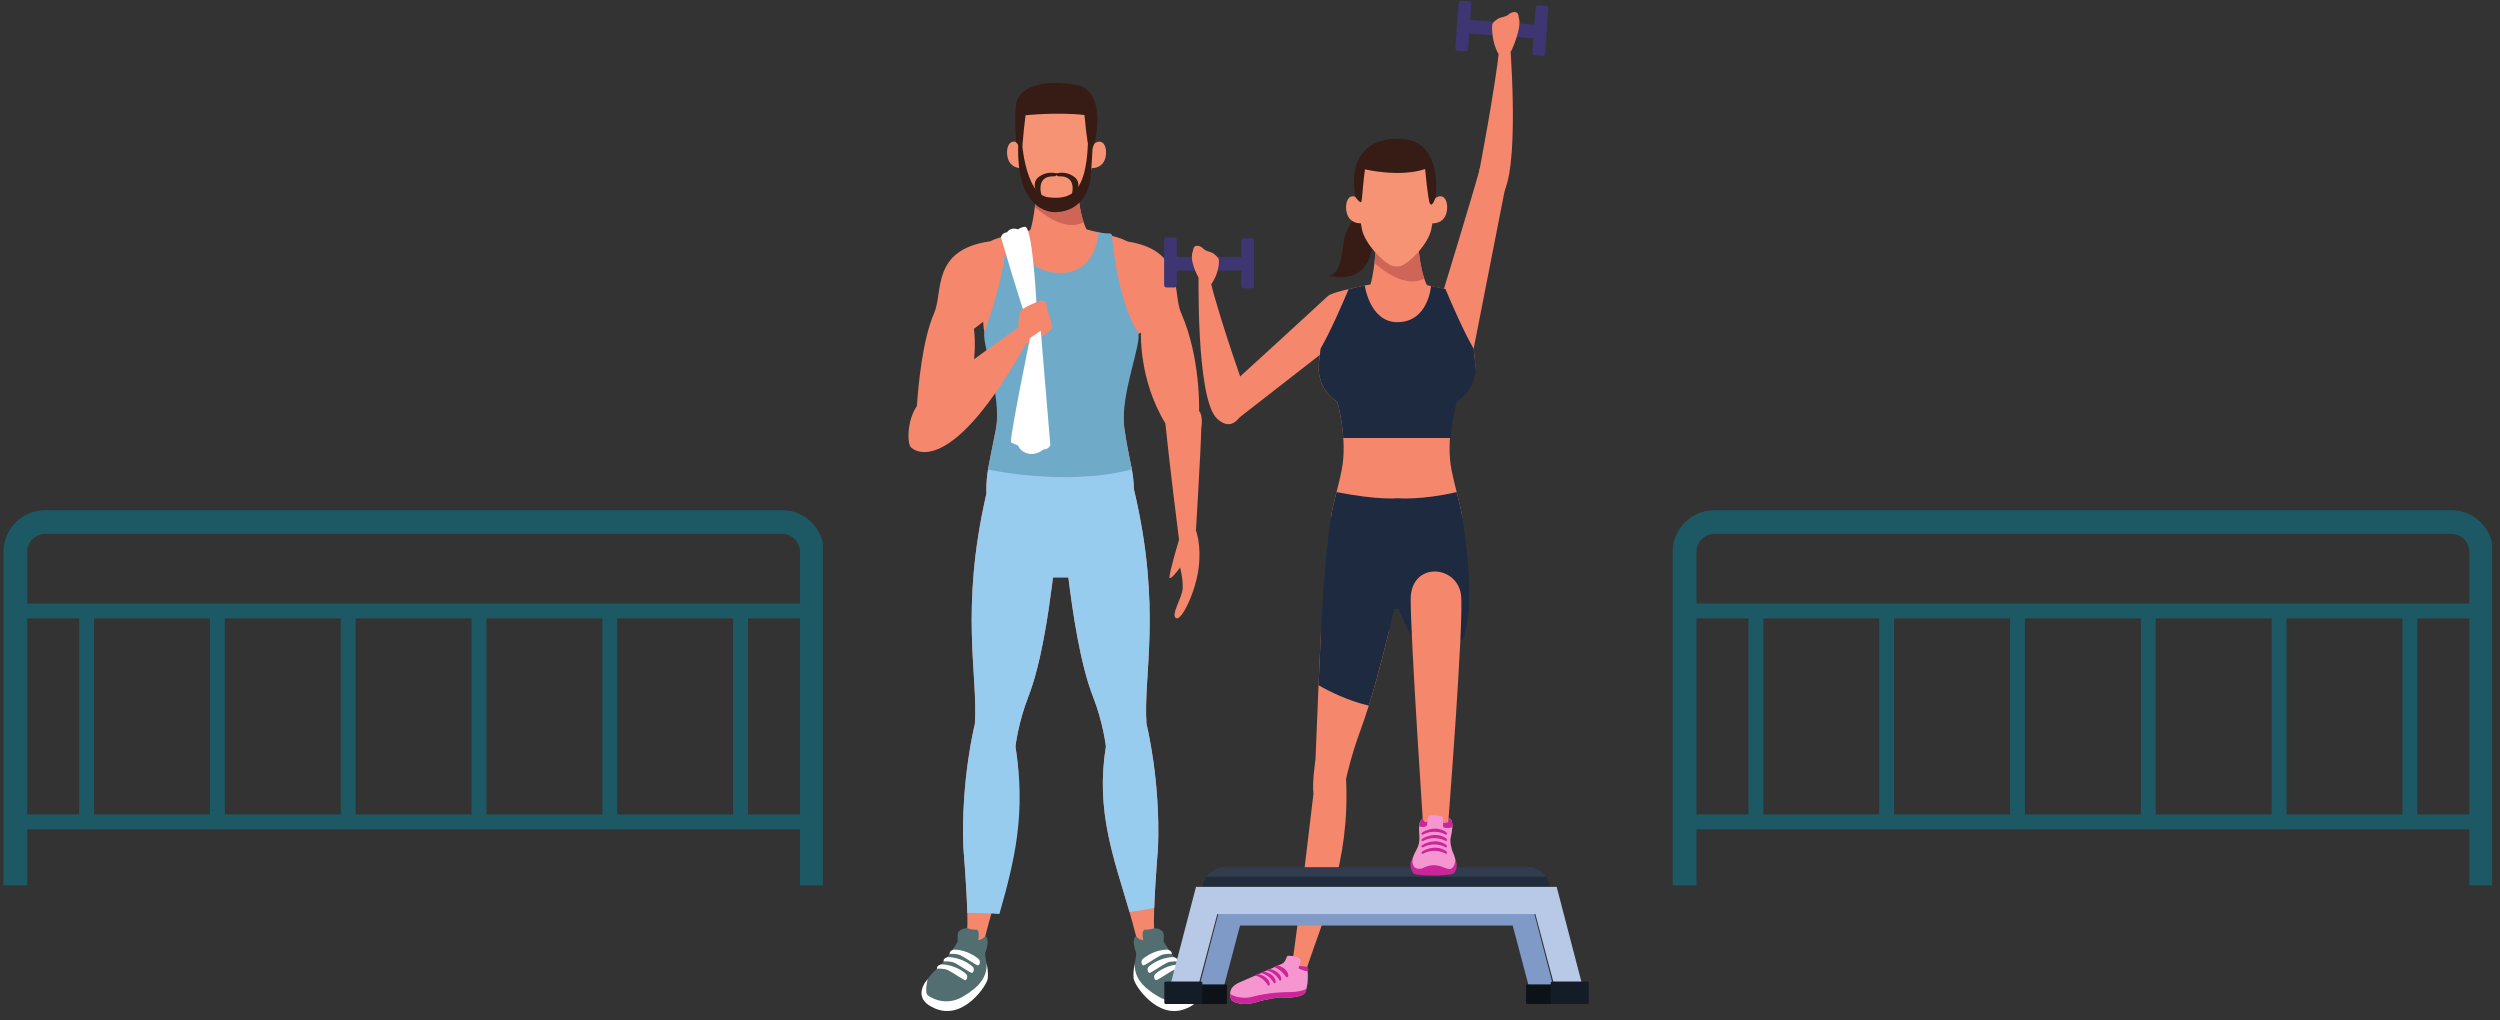 <svg xmlns="http://www.w3.org/2000/svg" xmlns:xlink="http://www.w3.org/1999/xlink" width="490" zoomAndPan="magnify" viewBox="0 0 367.5 150" height="200" preserveAspectRatio="xMidYMid meet" version="1.0"><rect x="0" y="0" width="367.5" height="150" fill="#333333" stroke="none"/><defs><clipPath id="092e4ebf99"><path d="M 133.227 48 L 152 48 L 152 67 L 133.227 67 Z M 133.227 48 " clip-rule="nonzero"/></clipPath><clipPath id="2ce35c4118"><path d="M 213 0.102 L 217 0.102 L 217 8 L 213 8 Z M 213 0.102 " clip-rule="nonzero"/></clipPath><clipPath id="aba477103d"><path d="M 225 0.102 L 228 0.102 L 228 9 L 225 9 Z M 225 0.102 " clip-rule="nonzero"/></clipPath><clipPath id="852d1fdde2"><path d="M 227 144 L 233.59 144 L 233.59 148 L 227 148 Z M 227 144 " clip-rule="nonzero"/></clipPath><clipPath id="a46f8f3af9"><path d="M 0.375 75 L 120.961 75 L 120.961 130.426 L 0.375 130.426 Z M 0.375 75 " clip-rule="nonzero"/></clipPath><clipPath id="8d720e11c4"><path d="M 245.758 75 L 366.344 75 L 366.344 130.426 L 245.758 130.426 Z M 245.758 75 " clip-rule="nonzero"/></clipPath></defs><path fill="#f5876d" d="M 142.254 57.297 C 143.82 52.602 143.168 48.34 143.168 48.34 C 145.797 46.32 145.797 46.32 145.797 46.32 L 145.598 35.465 C 136.832 36.68 138.668 42.957 137.328 46.008 C 135.574 49.996 134.977 56.859 134.777 59.738 L 142.254 57.297 " fill-opacity="1" fill-rule="nonzero"/><path fill="#f5876d" d="M 164.48 47.602 C 164.48 47.602 165.773 50.023 167.723 48.895 C 167.723 48.895 167.379 55.789 171.309 62.238 C 171.309 62.238 171.895 68.164 173.48 80.641 L 175.641 80.77 C 175.641 80.77 176.586 65.137 176.586 62.938 C 176.586 62.938 176.914 61.113 176.266 60.43 C 176.266 60.43 176.535 52.629 173.625 46.008 C 172.285 42.957 174.246 36.68 165.48 35.465 L 164.48 47.602 " fill-opacity="1" fill-rule="nonzero"/><path fill="#f5876d" d="M 168.535 106.426 C 168.023 99.328 170.859 89.414 166.676 71.879 C 166.652 69.172 165.867 67.258 165.273 62.922 C 164.598 58.023 167.258 50.301 167.266 48.855 C 167.293 42.105 165.797 35.57 165.797 35.57 C 164.684 34.59 155.934 33 155.934 33 C 155.934 33 146.562 34.59 145.449 35.57 C 145.449 35.57 143.984 45.938 144.715 48.855 C 145.062 50.246 147.309 58.309 146.398 63.113 C 145.535 67.656 144.902 69.578 145.004 72.566 C 141.055 89.676 143.812 99.422 143.305 106.426 C 143.305 106.426 141.23 114.633 141.617 124.602 C 141.617 124.602 142.426 134.434 142.16 136.762 L 144.422 139.375 C 146.734 128.945 151.141 121.355 149.27 109.723 C 149.27 109.723 149.68 106.199 151.184 102.363 C 153.055 97.59 154.176 89.883 154.789 84.879 L 157.051 84.879 C 157.664 89.883 158.785 97.59 160.656 102.363 C 162.164 106.199 162.57 109.723 162.57 109.723 C 160.703 121.355 165.105 128.945 167.418 139.375 L 169.68 136.762 C 169.414 134.434 170.227 124.602 170.227 124.602 C 170.609 114.633 168.535 106.426 168.535 106.426 " fill-opacity="1" fill-rule="nonzero"/><path fill="#536e70" d="M 144.855 139.988 C 144.617 140.625 145.621 142.773 144.957 144.258 C 144.375 145.559 142.152 147.508 142.152 147.508 C 138.633 148.938 136.027 147.375 135.723 146.504 C 135.418 145.637 135.977 143.949 137.609 142.52 C 139.242 141.086 140.773 138.43 140.773 138.43 L 140.773 137.355 C 140.875 136.484 142.152 136.434 142.152 136.434 C 142.75 136.641 143.223 136.688 143.586 136.648 C 143.586 136.648 144.09 136.816 143.785 138.199 C 143.785 138.199 144.395 138.199 144.828 137.609 C 144.828 137.609 145.621 137.941 144.855 139.988 " fill-opacity="1" fill-rule="nonzero"/><path fill="#ffffff" d="M 136.375 143.922 C 136.375 143.922 135.875 145.879 136.375 146.301 C 136.375 146.301 138.707 148.18 141.57 146.492 C 144.039 145.035 145.098 143.578 145.039 141.652 C 145.039 141.652 145.32 142.926 145.191 143.887 C 145.059 144.844 141.73 149.867 137.672 148.332 C 133.617 146.801 136.375 143.922 136.375 143.922 " fill-opacity="1" fill-rule="nonzero"/><path fill="#ffffff" d="M 137.73 142.41 C 137.73 142.41 138.707 142.301 139.371 142.621 C 140.035 142.938 141.691 144.117 141.91 144.09 C 142.125 144.062 142.355 143.477 141.984 143.145 C 141.617 142.812 140.223 141.781 138.367 141.766 C 138.367 141.766 137.684 141.867 137.73 142.41 " fill-opacity="1" fill-rule="nonzero"/><path fill="#ffffff" d="M 138.699 141.336 C 138.699 141.336 139.68 141.227 140.34 141.547 C 141.004 141.867 142.66 143.043 142.879 143.016 C 143.098 142.988 143.324 142.402 142.957 142.07 C 142.586 141.738 141.191 140.711 139.336 140.695 C 139.336 140.695 138.652 140.793 138.699 141.336 " fill-opacity="1" fill-rule="nonzero"/><path fill="#ffffff" d="M 139.594 140.234 C 139.594 140.234 140.57 140.125 141.234 140.449 C 141.895 140.766 143.555 141.941 143.773 141.918 C 143.988 141.891 144.219 141.305 143.848 140.973 C 143.477 140.637 142.082 139.609 140.23 139.594 C 140.23 139.594 139.547 139.695 139.594 140.234 " fill-opacity="1" fill-rule="nonzero"/><path fill="#536e70" d="M 166.984 139.988 C 167.223 140.625 166.223 142.773 166.883 144.258 C 167.465 145.559 169.688 147.508 169.688 147.508 C 173.211 148.938 175.812 147.375 176.121 146.504 C 176.426 145.637 175.863 143.949 174.23 142.52 C 172.598 141.086 171.066 138.43 171.066 138.43 L 171.066 137.355 C 170.965 136.484 169.688 136.434 169.688 136.434 C 169.09 136.641 168.621 136.688 168.258 136.648 C 168.258 136.648 167.75 136.816 168.059 138.199 C 168.059 138.199 167.445 138.199 167.012 137.609 C 167.012 137.609 166.223 137.941 166.984 139.988 " fill-opacity="1" fill-rule="nonzero"/><path fill="#ffffff" d="M 175.469 143.922 C 175.469 143.922 175.965 145.879 175.469 146.301 C 175.469 146.301 173.133 148.18 170.273 146.492 C 167.801 145.035 166.742 143.578 166.805 141.652 C 166.805 141.652 166.523 142.926 166.652 143.887 C 166.781 144.844 170.113 149.867 174.168 148.332 C 178.223 146.801 175.469 143.922 175.469 143.922 " fill-opacity="1" fill-rule="nonzero"/><path fill="#ffffff" d="M 174.109 142.41 C 174.109 142.41 173.133 142.301 172.469 142.621 C 171.809 142.938 170.148 144.117 169.934 144.09 C 169.715 144.062 169.484 143.477 169.855 143.145 C 170.227 142.812 171.621 141.781 173.477 141.766 C 173.477 141.766 174.156 141.867 174.109 142.41 " fill-opacity="1" fill-rule="nonzero"/><path fill="#ffffff" d="M 173.141 141.336 C 173.141 141.336 172.164 141.227 171.5 141.547 C 170.836 141.867 169.18 143.043 168.965 143.016 C 168.746 142.988 168.516 142.402 168.887 142.07 C 169.258 141.738 170.652 140.711 172.508 140.695 C 172.508 140.695 173.188 140.793 173.141 141.336 " fill-opacity="1" fill-rule="nonzero"/><path fill="#ffffff" d="M 172.25 140.234 C 172.25 140.234 171.27 140.125 170.609 140.449 C 169.945 140.766 168.289 141.941 168.07 141.918 C 167.852 141.891 167.621 141.305 167.992 140.973 C 168.363 140.637 169.758 139.609 171.613 139.594 C 171.613 139.594 172.293 139.695 172.25 140.234 " fill-opacity="1" fill-rule="nonzero"/><path fill="#f5876d" d="M 160.27 33.871 C 159.93 33.785 159.723 33.734 159.723 33.734 C 157.961 30.238 158.273 22.504 158.273 22.504 C 158.273 22.504 152.492 26.035 152.445 26.84 C 152.25 30.07 151.84 33.062 151.32 34.16 C 151.27 34.277 151.047 34.41 150.723 34.543 L 150.723 41.414 L 160.27 39.961 L 160.27 33.871 " fill-opacity="1" fill-rule="nonzero"/><path fill="#cf6556" d="M 159.289 32.672 C 158.707 30.934 158.441 28.656 158.332 26.691 L 153.438 25.773 C 152.855 26.238 152.457 26.633 152.445 26.84 C 152.367 28.105 152.258 29.328 152.121 30.422 C 153.441 31.602 156.664 34.055 159.289 32.672 " fill-opacity="1" fill-rule="nonzero"/><path fill="#f69374" d="M 160.773 21.168 C 160.84 19.207 160.742 17.699 160.742 17.699 C 160.562 14.613 157.93 14.035 155.312 14.113 C 152.695 14.035 150.062 14.613 149.883 17.699 C 149.883 17.699 149.785 19.207 149.852 21.168 C 148.324 20.012 147.707 21.992 148.203 23.422 C 148.637 24.648 149.797 24.727 150.168 24.719 C 150.215 24.996 150.262 25.277 150.316 25.551 C 150.742 27.637 153.254 30.25 154.645 30.828 C 154.645 30.828 154.812 30.914 155.312 30.914 C 155.809 30.914 155.98 30.828 155.98 30.828 C 157.371 30.25 159.887 27.637 160.309 25.551 C 160.363 25.277 160.414 24.996 160.457 24.719 C 160.828 24.727 161.988 24.648 162.422 23.422 C 162.918 21.992 162.297 20.012 160.773 21.168 " fill-opacity="1" fill-rule="nonzero"/><path fill="#361c15" d="M 160.922 20.961 C 160.922 20.961 160.453 22.527 160.098 21.848 C 159.816 21.312 159.414 16.906 159.414 16.906 C 155.496 16.449 150.758 16.941 150.758 16.941 C 150.324 20.148 150.387 21.641 150.16 21.676 C 149.926 21.703 149.371 20.914 149.371 20.914 C 149.371 20.914 149.004 16.293 149.5 14.742 C 149.805 13.785 151.828 11.246 158.586 12.562 C 158.586 12.562 162.59 13.242 160.922 20.961 " fill-opacity="1" fill-rule="nonzero"/><path fill="#98ccef" d="M 162.57 109.723 C 161.031 119.297 163.742 126.133 166.039 134.062 C 167.418 133.867 168.609 133.688 169.668 133.465 C 169.805 129.738 170.227 124.602 170.227 124.602 C 170.609 114.633 168.535 106.426 168.535 106.426 C 168.023 99.328 170.859 89.414 166.676 71.879 C 166.668 70.723 166.516 69.711 166.305 68.594 C 153.758 70.25 145.316 68.57 145.316 68.57 C 145.078 69.93 144.957 71.125 145.004 72.566 C 141.055 89.676 143.812 99.422 143.305 106.426 C 143.305 106.426 141.23 114.633 141.617 124.602 C 141.617 124.602 142.098 130.441 142.195 134.188 C 143.168 134.227 145.461 134.219 146.91 134.355 C 149.223 126.297 150.828 119.41 149.27 109.723 C 149.27 109.723 149.68 106.199 151.184 102.363 C 152.531 98.93 153.484 93.98 154.145 89.609 C 154.488 87.156 154.719 85.449 154.789 84.879 L 157.051 84.879 C 157.664 89.883 158.785 97.59 160.656 102.363 C 162.164 106.199 162.57 109.723 162.57 109.723 " fill-opacity="1" fill-rule="nonzero"/><path fill="#70aac9" d="M 155.922 40.125 C 149.957 40.18 149.785 34.207 149.785 34.207 C 147.828 34.555 148.277 34.16 147.828 34.555 C 147.828 34.555 148.512 37.988 144.715 48.855 C 144.242 50.207 147.309 58.309 146.398 63.113 C 145.906 65.703 145.492 67.438 145.242 69.008 C 145.242 69.008 156.461 71.562 166.379 69.008 C 166.09 67.402 165.645 65.637 165.273 62.922 C 164.598 58.023 168.039 50.074 167.266 48.855 C 164.125 43.918 163.457 34.512 163.457 34.512 C 162.98 34.094 163.457 34.512 161.461 34.152 C 161.461 34.152 161.309 40.074 155.922 40.125 " fill-opacity="1" fill-rule="nonzero"/><path fill="#f5876d" d="M 173.316 79.355 C 173.316 79.355 171.902 84.027 171.902 84.926 C 171.902 84.926 171.977 85.453 173.477 83.422 C 173.477 83.422 173.93 85.152 173.852 86.508 C 173.777 87.863 172.059 90.422 172.879 90.871 C 173.703 91.324 175.766 86.957 176.199 83.5 C 176.633 80.035 175.805 77.992 175.805 77.992 L 173.316 79.355 " fill-opacity="1" fill-rule="nonzero"/><g clip-path="url(#092e4ebf99)"><path fill="#f5876d" d="M 149.668 48.172 C 149.668 48.172 137.117 56.949 135.195 59.137 C 133.273 61.32 133.348 65.074 133.852 65.691 C 134.355 66.309 139.797 70.492 151.102 49.996 L 149.668 48.172 " fill-opacity="1" fill-rule="nonzero"/></g><path fill="#ffffff" d="M 147.133 34.879 C 147.133 34.879 150.312 45.633 150.723 46.367 L 152.43 45.914 C 152.43 45.914 151.887 33.727 150.723 33.328 C 150.723 33.328 150.004 33.387 149.668 33.727 C 149.668 33.727 148.598 33.266 148.035 34.152 C 148.035 34.152 147.359 34.152 147.133 34.879 " fill-opacity="1" fill-rule="nonzero"/><path fill="#f5876d" d="M 149.668 48.172 C 149.668 48.172 149.734 46.141 150.051 45.688 C 150.367 45.238 152.84 44.109 153.285 44.164 C 153.727 44.223 154.047 45.238 153.918 45.688 C 153.918 45.688 154.238 46.082 154.238 46.48 C 154.238 46.48 154.617 47.199 154.488 47.543 C 154.488 47.543 154.922 48.113 154.516 48.453 C 154.109 48.793 151.254 51.105 150.301 50.371 L 149.668 48.172 " fill-opacity="1" fill-rule="nonzero"/><path fill="#ffffff" d="M 151.414 49.695 C 151.414 49.695 148.543 63.691 148.598 64.988 C 148.598 64.988 148.652 65.102 149.668 65.496 C 149.668 65.496 150.062 66.738 151.754 66.738 C 151.754 66.738 152.711 66.684 153.387 66.062 C 153.387 66.062 154.117 66.117 154.398 65.441 L 152.992 48.621 L 151.414 49.695 " fill-opacity="1" fill-rule="nonzero"/><path fill="#361c15" d="M 150.137 19.859 C 150.137 19.859 150.477 28.59 154.117 29.004 C 157.176 29.352 159.633 28.656 159.922 21.148 L 160.652 20.988 C 160.652 20.988 160.41 25.617 160.27 26.559 C 160.125 27.496 159.184 31.109 155.164 31.184 C 155.164 31.184 149.242 31.676 149.688 20.988 L 150.137 19.859 " fill-opacity="1" fill-rule="nonzero"/><path fill="#361c15" d="M 153.23 29.152 C 153.23 29.152 151.898 25.77 155.023 25.918 C 155.023 25.918 155.352 25.883 155.418 25.523 C 155.418 25.523 153.977 24.984 152.629 26.066 C 151.453 27.016 152.629 28.742 152.629 28.742 L 153.23 29.152 " fill-opacity="1" fill-rule="nonzero"/><path fill="#361c15" d="M 157.395 29.152 C 157.395 29.152 158.723 25.77 155.602 25.918 C 155.602 25.918 155.273 25.883 155.207 25.523 C 155.207 25.523 156.648 24.984 157.996 26.066 C 159.172 27.016 157.996 28.742 157.996 28.742 L 157.395 29.152 " fill-opacity="1" fill-rule="nonzero"/><path fill="#361c15" d="M 199.777 31.508 C 199.777 31.508 197.77 32.824 197.438 36.129 C 197.102 39.434 196.23 40.492 195.246 40.547 C 195.246 40.547 201.895 42.5 201.781 34.688 L 199.777 31.508 " fill-opacity="1" fill-rule="nonzero"/><path fill="#3d3673" d="M 183.09 39.766 L 172.371 39.766 L 172.371 37.766 L 183.09 37.766 L 183.09 39.766 " fill-opacity="1" fill-rule="nonzero"/><path fill="#f5876d" d="M 195.23 43.492 C 195.23 43.492 180.59 56.98 179.367 57.961 C 179.367 57.961 178.707 60.246 181.379 62.008 L 195.246 51.211 L 195.23 43.492 " fill-opacity="1" fill-rule="nonzero"/><path fill="#f5876d" d="M 183.395 58.473 C 183.395 58.473 179.391 47.293 177.941 41.375 L 176.207 39.273 C 176.207 39.273 175.734 58.641 178.922 61.555 C 182.105 64.473 183.395 58.473 183.395 58.473 " fill-opacity="1" fill-rule="nonzero"/><path fill="#f5876d" d="M 176.188 40.793 C 176.188 40.793 174.711 38.324 175.379 36.844 C 175.379 36.844 175.391 36.344 175.695 36.191 C 176.004 36.039 176.512 36.16 176.895 36.559 C 177.285 36.961 177.867 36.973 178.215 37.176 C 178.566 37.375 179.109 37.828 179.168 38.156 C 179.227 38.48 179.188 40.219 178.043 41.785 L 176.188 40.793 " fill-opacity="1" fill-rule="nonzero"/><path fill="#3d3673" d="M 184.34 42.012 C 184.34 42.219 184.168 42.387 183.961 42.387 L 182.84 42.387 C 182.633 42.387 182.469 42.219 182.469 42.012 L 182.469 35.391 C 182.469 35.184 182.633 35.016 182.84 35.016 L 183.961 35.016 C 184.168 35.016 184.34 35.184 184.34 35.391 L 184.34 42.012 " fill-opacity="1" fill-rule="nonzero"/><path fill="#3d3673" d="M 172.996 41.887 C 172.996 42.098 172.824 42.262 172.621 42.262 L 171.5 42.262 C 171.293 42.262 171.125 42.098 171.125 41.887 L 171.125 35.266 C 171.125 35.059 171.293 34.891 171.5 34.891 L 172.621 34.891 C 172.824 34.891 172.996 35.059 172.996 35.266 L 172.996 41.887 " fill-opacity="1" fill-rule="nonzero"/><path fill="#3d3673" d="M 215.344 4.895 L 226.035 5.66 L 226.18 3.664 L 215.484 2.902 L 215.344 4.895 " fill-opacity="1" fill-rule="nonzero"/><path fill="#f5876d" d="M 211.949 43.492 C 211.949 43.492 217.246 26.129 217.582 24.602 C 217.582 24.602 220.098 23.105 221.523 26.316 L 216.625 51.262 L 211.949 43.492 " fill-opacity="1" fill-rule="nonzero"/><path fill="#f5876d" d="M 217.461 25.086 C 217.461 25.086 219.785 13.031 220.418 6.977 L 221.926 5.66 C 221.926 5.66 223.359 22.84 221.207 27.938 C 219.523 31.922 217.461 25.086 217.461 25.086 " fill-opacity="1" fill-rule="nonzero"/><path fill="#f5876d" d="M 222.141 7.531 C 222.141 7.531 223.805 4.059 223.242 2.531 C 223.242 2.531 223.27 2.031 222.973 1.859 C 222.676 1.684 222.16 1.77 221.75 2.141 C 221.332 2.512 220.754 2.484 220.391 2.66 C 220.027 2.836 219.453 3.246 219.371 3.57 C 219.285 3.887 219.273 6.309 220.305 7.957 L 222.141 7.531 " fill-opacity="1" fill-rule="nonzero"/><g clip-path="url(#2ce35c4118)"><path fill="#3d3673" d="M 213.938 7.047 C 213.926 7.258 214.086 7.438 214.289 7.453 L 215.41 7.531 C 215.613 7.543 215.789 7.387 215.801 7.184 L 216.273 0.578 C 216.285 0.371 216.137 0.191 215.93 0.176 L 214.812 0.098 C 214.605 0.086 214.422 0.238 214.41 0.445 L 213.938 7.047 " fill-opacity="1" fill-rule="nonzero"/></g><g clip-path="url(#aba477103d)"><path fill="#3d3673" d="M 225.262 7.73 C 225.25 7.938 225.402 8.113 225.609 8.129 L 226.727 8.211 C 226.934 8.227 227.117 8.074 227.133 7.867 L 227.598 1.262 C 227.613 1.051 227.457 0.875 227.25 0.859 L 226.133 0.781 C 225.926 0.766 225.75 0.922 225.734 1.129 L 225.262 7.73 " fill-opacity="1" fill-rule="nonzero"/></g><path fill="#f5876d" d="M 210.363 42.176 C 210.02 42.09 209.809 42.043 209.809 42.043 C 208.008 38.469 208.328 30.57 208.328 30.57 C 208.328 30.57 202.422 34.176 202.375 35 C 202.172 38.301 201.758 41.355 201.227 42.477 C 201.172 42.598 200.949 42.73 200.613 42.867 L 200.613 49.887 L 210.363 48.398 L 210.363 42.176 " fill-opacity="1" fill-rule="nonzero"/><path fill="#cf6556" d="M 209.363 40.957 C 208.77 39.184 208.5 36.852 208.387 34.848 L 203.391 33.91 C 202.793 34.387 202.387 34.785 202.375 35 C 202.297 36.289 202.184 37.539 202.043 38.656 C 203.395 39.863 206.684 42.367 209.363 40.957 " fill-opacity="1" fill-rule="nonzero"/><path fill="#f69374" d="M 210.879 29.207 C 210.945 27.203 210.848 25.668 210.848 25.668 C 210.668 22.512 207.977 21.926 205.305 22 C 202.633 21.926 199.941 22.512 199.758 25.668 C 199.758 25.668 199.66 27.203 199.727 29.207 C 198.168 28.023 197.535 30.047 198.043 31.508 C 198.484 32.762 199.668 32.84 200.051 32.832 C 200.094 33.117 200.145 33.402 200.199 33.684 C 200.633 35.812 203.203 38.48 204.621 39.074 C 204.621 39.074 204.797 39.164 205.305 39.16 C 205.809 39.164 205.984 39.074 205.984 39.074 C 207.402 38.48 209.973 35.812 210.402 33.684 C 210.461 33.402 210.512 33.117 210.559 32.832 C 210.938 32.84 212.121 32.762 212.562 31.508 C 213.07 30.047 212.438 28.023 210.879 29.207 " fill-opacity="1" fill-rule="nonzero"/><path fill="#361c15" d="M 199.234 28.949 C 199.234 28.949 199.805 29.754 200.039 29.723 C 200.273 29.691 200.207 28.168 200.652 24.891 C 200.652 24.891 205.691 26.117 209.492 24.855 C 209.492 24.855 209.902 29.355 210.188 29.902 C 210.551 30.594 211.035 28.996 211.035 28.996 C 211.035 28.996 212.332 20.125 205.297 20.41 C 205.297 20.41 197.719 19.906 199.234 28.949 " fill-opacity="1" fill-rule="nonzero"/><path fill="#f5876d" d="M 196.602 59.082 C 196.602 59.082 198.137 64.617 197.23 69.078 C 196.586 72.254 195.93 74.047 195.68 75.926 L 195.676 75.926 C 195.668 75.973 195.664 76.02 195.656 76.066 L 214.957 76.066 C 214.949 76.02 214.941 75.973 214.934 75.926 L 214.93 75.93 C 214.676 74.051 214.023 72.254 213.375 69.078 C 212.469 64.617 214.004 59.082 214.004 59.082 C 215.621 57.965 216.492 56.531 216.848 54.195 C 217.047 52.871 215.375 43.492 215.375 43.492 C 214.242 42.582 205.305 41.105 205.305 41.105 C 205.305 41.105 196.367 42.582 195.23 43.492 C 195.23 43.492 193.688 53.227 193.848 54.559 C 194.094 56.641 194.984 57.965 196.602 59.082 " fill-opacity="1" fill-rule="nonzero"/><path fill="#f5876d" d="M 204.227 92.598 L 194.203 92.598 C 193.93 97.871 193.691 104.059 193.375 111.656 C 193.375 111.656 192.852 115.145 193.082 116.668 C 193.082 116.668 190.703 136.891 189.934 141.746 L 192.066 142.445 C 194.438 135.047 198.477 126.934 197.871 114.508 C 197.871 114.508 198.57 111.16 200.035 107.215 C 201.465 103.371 203.062 97.441 204.227 92.598 " fill-opacity="1" fill-rule="nonzero"/><path fill="#1d2a40" d="M 207.547 93.539 L 215.055 94.039 C 216.863 88.863 215.566 80.121 214.934 75.926 L 214.93 75.93 C 214.777 74.805 214.484 73.711 214.133 72.336 C 208.863 73.559 205.457 73.238 205.457 73.238 C 205.457 73.238 202.688 73.559 196.473 72.336 C 196.121 73.711 195.828 74.805 195.68 75.926 L 195.676 75.926 C 194.695 82.441 194.285 89.848 193.828 100.73 C 195.422 101.641 198.172 103.023 201.211 103.727 C 202.629 99.176 204.055 93.492 204.957 89.477 L 205.305 89.523 L 205.656 89.477 C 205.715 89.742 206.414 91.762 207.547 93.539 " fill-opacity="1" fill-rule="nonzero"/><path fill="#1d2a40" d="M 205.367 47.359 C 201.355 47.328 200.621 41.973 200.621 41.973 C 199.82 42.137 199.004 42.312 198.258 42.492 C 197.27 44.836 195.531 48.824 194.117 51.262 C 193.922 52.828 193.797 54.129 193.848 54.559 C 194.094 56.641 194.984 57.965 196.602 59.082 C 196.602 59.082 197.266 61.477 197.461 64.383 L 213.277 64.383 C 213.473 61.477 214.137 59.082 214.137 59.082 C 215.754 57.965 216.645 56.641 216.891 54.559 C 216.941 54.129 216.816 52.828 216.625 51.262 C 215.207 48.824 213.469 44.836 212.48 42.492 C 211.809 42.332 211.086 42.172 210.363 42.023 C 210.363 42.023 209.996 47.391 205.367 47.359 " fill-opacity="1" fill-rule="nonzero"/><path fill="#f696d0" d="M 189.273 140.5 C 189.273 140.5 190.828 140.426 191.188 141.078 C 191.277 141.238 191.07 141.758 191.008 141.969 C 191.008 141.969 191.359 142.199 192.141 142.199 C 192.141 142.199 192.527 144.148 191.887 145.828 C 191.887 145.828 191.895 146.52 189.191 146.688 C 189.191 146.688 188.25 146.574 187.969 146.629 C 187.691 146.684 186.449 146.785 184.609 147.344 C 182.77 147.902 181.031 147.402 180.918 146.789 C 180.805 146.176 180.527 145.137 182.254 144.391 C 183.359 143.91 186.16 142.668 188.367 141.719 C 189.039 141.43 189.027 140.777 189.273 140.5 " fill-opacity="1" fill-rule="nonzero"/><path fill="#cb2599" d="M 187.844 141.949 C 187.844 141.949 189.117 142.172 189.375 143.27 C 189.375 143.27 189.469 143.734 189.082 143.645 C 189.082 143.645 188.434 142.617 187.344 142.164 C 187.344 142.164 187.363 141.93 187.844 141.949 " fill-opacity="1" fill-rule="nonzero"/><path fill="#cb2599" d="M 186.711 142.465 C 186.711 142.465 188.168 142.719 188.352 143.852 C 188.352 143.852 188.445 144.137 188.113 144.152 C 188.113 144.152 187.453 142.855 186.16 142.668 C 186.16 142.668 186.391 142.375 186.711 142.465 " fill-opacity="1" fill-rule="nonzero"/><path fill="#cb2599" d="M 185.883 142.848 C 185.883 142.848 187.34 143.102 187.527 144.238 C 187.527 144.238 187.621 144.52 187.285 144.535 C 187.285 144.535 186.625 143.238 185.332 143.051 C 185.332 143.051 185.562 142.762 185.883 142.848 " fill-opacity="1" fill-rule="nonzero"/><path fill="#cb2599" d="M 185 143.207 C 185 143.207 186.461 143.461 186.645 144.598 C 186.645 144.598 186.738 144.879 186.402 144.895 C 186.402 144.895 185.746 143.598 184.449 143.406 C 184.449 143.406 184.68 143.121 185 143.207 " fill-opacity="1" fill-rule="nonzero"/><path fill="#cb2599" d="M 191.008 141.969 C 191.008 141.969 190.84 142.305 190.926 142.375 C 191.008 142.445 192.008 142.832 192.203 142.766 C 192.402 142.703 192.328 142.246 192.168 142.137 C 192.168 142.137 191.117 142 191.008 141.969 " fill-opacity="1" fill-rule="nonzero"/><path fill="#cb2599" d="M 189.023 145.848 C 188.551 145.848 186.293 145.934 184.227 146.492 C 182.16 147.051 180.828 146.113 180.828 146.109 C 180.832 146.363 180.883 146.598 180.918 146.789 C 181.031 147.402 182.77 147.902 184.609 147.344 C 186.449 146.785 187.691 146.684 187.969 146.629 C 188.25 146.574 189.191 146.688 189.191 146.688 C 191.895 146.52 191.887 145.828 191.887 145.828 C 191.945 145.672 191.996 145.512 192.039 145.352 C 191.176 145.871 189.445 145.848 189.023 145.848 " fill-opacity="1" fill-rule="nonzero"/><path fill="#f5876d" d="M 209.344 123.445 L 212.695 123.445 C 212.695 123.445 215.297 90.629 214.754 87.32 C 214.039 82.98 207.43 82.598 207.371 88.031 C 207.316 93.328 209.344 123.445 209.344 123.445 " fill-opacity="1" fill-rule="nonzero"/><path fill="#7f9ac6" d="M 225.043 146.148 L 222.367 136.055 L 182.285 136.055 L 179.609 146.148 L 176.23 145.32 L 179.555 132.57 L 225.094 132.57 L 228.418 145.32 L 225.043 146.148 " fill-opacity="1" fill-rule="nonzero"/><path fill="#0c1218" d="M 229.207 147.41 C 229.207 147.508 229.129 147.586 229.035 147.586 L 224.508 147.586 C 224.41 147.586 224.336 147.508 224.336 147.41 L 224.336 144.887 C 224.336 144.789 224.41 144.711 224.508 144.711 L 229.035 144.711 C 229.129 144.711 229.207 144.789 229.207 144.887 L 229.207 147.41 " fill-opacity="1" fill-rule="nonzero"/><path fill="#0c1218" d="M 180.367 147.41 C 180.367 147.508 180.289 147.586 180.191 147.586 L 175.668 147.586 C 175.57 147.586 175.492 147.508 175.492 147.41 L 175.492 144.887 C 175.492 144.789 175.57 144.711 175.668 144.711 L 180.191 144.711 C 180.289 144.711 180.367 144.789 180.367 144.887 L 180.367 147.41 " fill-opacity="1" fill-rule="nonzero"/><path fill="#313d4e" d="M 225.109 127.469 L 179.535 127.469 C 176.445 128.367 176.742 130.863 176.742 130.863 L 199.531 131.262 L 227.902 130.863 C 227.902 130.863 228.199 128.367 225.109 127.469 " fill-opacity="1" fill-rule="nonzero"/><path fill="#222b39" d="M 177.348 128.867 C 176.621 129.84 176.742 130.863 176.742 130.863 L 199.531 131.262 L 227.902 130.863 C 227.902 130.863 228.023 129.84 227.297 128.867 L 177.348 128.867 " fill-opacity="1" fill-rule="nonzero"/><path fill="#b7c9e6" d="M 228.77 145.938 L 225.703 134.367 L 178.941 134.367 L 175.875 145.938 L 172 144.988 L 175.812 130.371 L 228.832 130.371 L 232.641 144.988 L 228.77 145.938 " fill-opacity="1" fill-rule="nonzero"/><g clip-path="url(#852d1fdde2)"><path fill="#141c27" d="M 233.547 147.387 C 233.547 147.496 233.457 147.586 233.348 147.586 L 228.156 147.586 C 228.047 147.586 227.961 147.496 227.961 147.387 L 227.961 144.492 C 227.961 144.379 228.047 144.289 228.156 144.289 L 233.348 144.289 C 233.457 144.289 233.547 144.379 233.547 144.492 L 233.547 147.387 " fill-opacity="1" fill-rule="nonzero"/></g><path fill="#141c27" d="M 176.742 147.387 C 176.742 147.496 176.652 147.586 176.543 147.586 L 171.355 147.586 C 171.246 147.586 171.156 147.496 171.156 147.387 L 171.156 144.492 C 171.156 144.379 171.246 144.289 171.355 144.289 L 176.543 144.289 C 176.652 144.289 176.742 144.379 176.742 144.492 L 176.742 147.387 " fill-opacity="1" fill-rule="nonzero"/><path fill="#f696d0" d="M 209.137 120.324 C 209.137 120.324 208.664 120.641 208.609 121.387 C 208.531 122.52 208.918 123.652 208.266 124.824 C 206.738 127.574 207.906 128.062 208.227 128.242 C 208.227 128.242 212.164 128.668 213.262 128.242 C 213.262 128.242 214.859 128.062 213.473 125.039 C 213.473 125.039 213.082 123.82 213.246 123.141 C 213.812 120.758 213.324 120.426 212.984 120.215 L 212.875 120.859 C 212.875 120.859 212.094 121.105 212.129 120.875 C 212.262 119.996 211.789 119.992 211.789 119.992 C 211.676 119.93 210.434 119.688 210.078 119.977 C 209.723 120.266 209.953 120.75 209.742 120.82 C 209.527 120.891 209.402 120.93 209.137 120.324 " fill-opacity="1" fill-rule="nonzero"/><path fill="#cb2599" d="M 209.168 122.305 C 209.168 122.305 210.938 121.184 212.578 122.305 C 212.578 122.305 212.789 122.465 212.672 122.641 C 212.551 122.812 212.352 122.582 212.129 122.5 C 211.902 122.422 210.738 122.012 209.5 122.531 C 209.5 122.531 209.105 122.824 208.984 122.652 C 208.863 122.48 209.168 122.305 209.168 122.305 " fill-opacity="1" fill-rule="nonzero"/><path fill="#cb2599" d="M 209.168 123.238 C 209.168 123.238 210.938 122.117 212.578 123.238 C 212.578 123.238 212.789 123.398 212.672 123.574 C 212.551 123.746 212.352 123.516 212.129 123.434 C 211.902 123.355 210.738 122.945 209.5 123.465 C 209.5 123.465 209.105 123.758 208.984 123.586 C 208.863 123.414 209.168 123.238 209.168 123.238 " fill-opacity="1" fill-rule="nonzero"/><path fill="#cb2599" d="M 209.168 124.172 C 209.168 124.172 210.938 123.051 212.578 124.172 C 212.578 124.172 212.789 124.332 212.672 124.504 C 212.551 124.68 212.352 124.449 212.129 124.367 C 211.902 124.285 210.738 123.879 209.5 124.398 C 209.5 124.398 209.105 124.691 208.984 124.52 C 208.863 124.348 209.168 124.172 209.168 124.172 " fill-opacity="1" fill-rule="nonzero"/><path fill="#cb2599" d="M 209.168 125.105 C 209.168 125.105 210.938 123.984 212.578 125.105 C 212.578 125.105 212.789 125.266 212.672 125.438 C 212.551 125.613 212.352 125.383 212.129 125.301 C 211.902 125.219 210.738 124.812 209.5 125.332 C 209.5 125.332 209.105 125.625 208.984 125.453 C 208.863 125.277 209.168 125.105 209.168 125.105 " fill-opacity="1" fill-rule="nonzero"/><path fill="#cb2599" d="M 208.609 121.387 L 208.605 121.473 C 208.926 121.566 209.512 121.68 209.777 121.32 C 209.777 121.32 209.809 120.949 209.84 120.672 C 209.828 120.746 209.801 120.801 209.742 120.82 C 209.527 120.891 209.402 120.93 209.137 120.324 C 209.137 120.324 208.664 120.641 208.609 121.387 " fill-opacity="1" fill-rule="nonzero"/><path fill="#cb2599" d="M 213.5 121.59 C 213.551 120.586 213.23 120.367 212.984 120.215 L 212.875 120.859 C 212.875 120.859 212.199 121.074 212.133 120.918 C 212.121 121.199 212.121 121.57 212.191 121.621 C 212.277 121.68 213.004 121.801 213.5 121.59 " fill-opacity="1" fill-rule="nonzero"/><path fill="#cb2599" d="M 212.141 120.777 C 212.148 120.711 212.152 120.648 212.152 120.594 C 212.152 120.602 212.145 120.672 212.141 120.777 " fill-opacity="1" fill-rule="nonzero"/><path fill="#cb2599" d="M 207.637 126.242 C 207.637 126.242 207.496 126.41 207.371 126.715 C 207.246 127.016 207.41 128.105 207.852 128.434 C 208.297 128.758 212.375 128.816 213.652 128.434 C 213.652 128.434 214.516 127.676 213.953 126.379 C 213.953 126.379 213.848 127.816 213.016 127.746 C 212.18 127.672 211.062 126.574 209.074 127.656 C 209.074 127.656 207.473 128.172 207.637 126.242 " fill-opacity="1" fill-rule="nonzero"/><g clip-path="url(#a46f8f3af9)"><path fill="#1d5964" d="M 114.98 75 L 6.621 75 C 3.25 75 0.508 77.742 0.508 81.113 L 0.508 130.148 L 4 130.148 L 4 121.906 L 117.598 121.906 L 117.598 130.148 L 121.094 130.148 L 121.094 81.113 C 121.094 77.742 118.352 75 114.98 75 Z M 6.621 78.492 L 114.98 78.492 C 116.426 78.492 117.598 79.668 117.598 81.113 L 117.598 88.723 L 4 88.723 L 4 81.113 C 4 79.668 5.176 78.492 6.621 78.492 Z M 30.867 90.902 L 30.867 119.723 L 13.824 119.723 L 13.824 90.902 Z M 33.051 90.902 L 50.094 90.902 L 50.094 119.723 L 33.051 119.723 Z M 52.277 90.902 L 69.32 90.902 L 69.32 119.723 L 52.277 119.723 Z M 71.504 90.902 L 88.547 90.902 L 88.547 119.723 L 71.504 119.723 Z M 90.73 90.902 L 107.773 90.902 L 107.773 119.723 L 90.73 119.723 Z M 4 90.902 L 11.641 90.902 L 11.641 119.723 L 4 119.723 Z M 109.957 119.723 L 109.957 90.902 L 117.598 90.902 L 117.598 119.723 Z M 109.957 119.723 " fill-opacity="1" fill-rule="nonzero"/></g><g clip-path="url(#8d720e11c4)"><path fill="#1d5964" d="M 360.363 75 L 252.004 75 C 248.633 75 245.891 77.742 245.891 81.113 L 245.891 130.148 L 249.383 130.148 L 249.383 121.906 L 362.984 121.906 L 362.984 130.148 L 366.477 130.148 L 366.477 81.113 C 366.477 77.742 363.734 75 360.363 75 Z M 252.004 78.492 L 360.363 78.492 C 361.809 78.492 362.984 79.668 362.984 81.113 L 362.984 88.723 L 249.383 88.723 L 249.383 81.113 C 249.383 79.668 250.559 78.492 252.004 78.492 Z M 276.25 90.902 L 276.25 119.723 L 259.207 119.723 L 259.207 90.902 Z M 278.434 90.902 L 295.477 90.902 L 295.477 119.723 L 278.434 119.723 Z M 297.66 90.902 L 314.707 90.902 L 314.707 119.723 L 297.66 119.723 Z M 316.887 90.902 L 333.934 90.902 L 333.934 119.723 L 316.887 119.723 Z M 336.113 90.902 L 353.16 90.902 L 353.16 119.723 L 336.113 119.723 Z M 249.383 90.902 L 257.023 90.902 L 257.023 119.723 L 249.383 119.723 Z M 355.344 119.723 L 355.344 90.902 L 362.984 90.902 L 362.984 119.723 Z M 355.344 119.723 " fill-opacity="1" fill-rule="nonzero"/></g></svg>